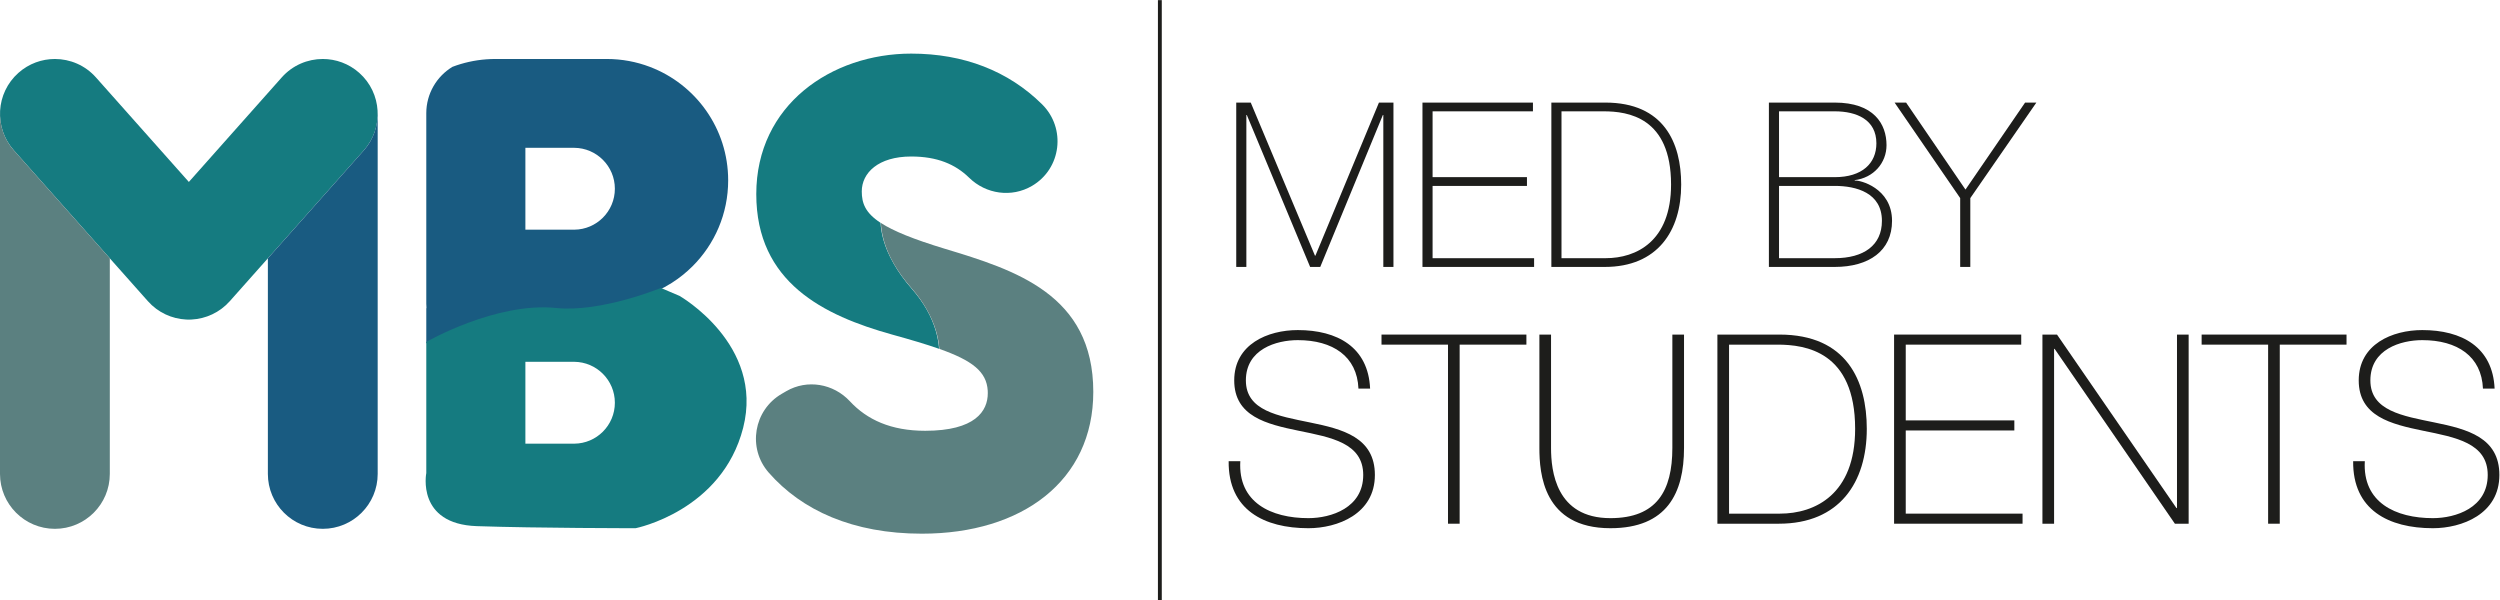 <svg xmlns="http://www.w3.org/2000/svg" xmlns:svg="http://www.w3.org/2000/svg" id="svg2" width="831.537" height="199.583" viewBox="0 0 831.537 199.583"><defs id="defs6"><clipPath clipPathUnits="userSpaceOnUse" id="clipPath24"><path d="M 0,149.687 H 623.653 V 0 H 0 Z" id="path22"></path></clipPath></defs><g id="g8" transform="matrix(1.333,0,0,-1.333,0,199.583)"><g id="g10" transform="translate(308.47,124.129)"><path d="m 0,0 h 3.618 l 16.025,-38.195 h 0.115 L 35.61,0 h 3.619 V -41.01 H 36.701 V -3.101 H 36.587 L 20.964,-41.01 H 18.437 L 2.642,-3.101 H 2.526 V -41.01 H 0 Z" style="fill:#1d1d1b;fill-opacity:1;fill-rule:nonzero;stroke:none" id="path12"></path></g><g id="g14" transform="translate(382.793,85.302)"><path d="m 0,0 v -2.183 h -27.856 v 41.01 H -0.287 V 36.645 H -25.329 V 20.217 H -1.78 v -2.182 h -23.549 l 0,-18.035 z" style="fill:#1d1d1b;fill-opacity:1;fill-rule:nonzero;stroke:none" id="path16"></path></g><g id="g18"><g id="g20" clip-path="url(#clipPath24)"><g id="g26" transform="translate(389.629,85.302)"><path d="m 0,0 h 11.027 c 7.64,0 16.313,4.193 16.313,18.38 0,16.771 -10.74,18.265 -16.829,18.265 L 0,36.645 Z m -2.527,38.827 h 13.44 c 14.646,0 18.954,-10.052 18.954,-20.447 0,-11.602 -5.916,-20.563 -19.069,-20.563 H -2.527 Z" style="fill:#1d1d1b;fill-opacity:1;fill-rule:nonzero;stroke:none" id="path28"></path></g><g id="g30" transform="translate(443.908,85.302)"><path d="m 0,0 h 13.899 c 7.237,0 11.775,3.217 11.775,9.305 0,7.007 -6.375,8.73 -11.775,8.73 H 0 Z m 0,20.217 h 13.899 c 6.835,0 10.396,3.447 10.396,8.444 0,5.916 -4.94,7.984 -10.396,7.984 H 0 Z m -2.527,18.61 h 16.426 c 9.765,0 12.924,-5.341 12.924,-10.625 0,-4.423 -3.218,-8.156 -7.984,-8.731 l 0.114,-0.115 c 1.092,0.173 9.248,-1.78 9.248,-10.051 0,-7.467 -5.743,-11.488 -14.302,-11.488 H -2.527 Z" style="fill:#1d1d1b;fill-opacity:1;fill-rule:nonzero;stroke:none" id="path32"></path></g><g id="g34" transform="translate(505.308,124.129)"><path d="M 0,0 H 2.814 L -13.67,-23.836 V -41.01 h -2.526 v 17.174 L -32.566,0 h 2.872 l 14.818,-21.71 z" style="fill:#1d1d1b;fill-opacity:1;fill-rule:nonzero;stroke:none" id="path36"></path></g><g id="g38" transform="translate(338.966,52.758)"><path d="m 0,0 c -0.33,8.063 -6.411,12.096 -15.136,12.096 -5.354,0 -12.955,-2.248 -12.955,-10.047 0,-7.601 8.064,-8.858 16.062,-10.509 8.064,-1.652 16.128,-3.702 16.128,-13.088 0,-9.782 -9.386,-13.285 -16.59,-13.285 -11.038,0 -20.028,4.561 -19.897,16.722 h 2.909 c -0.595,-10.311 7.667,-14.21 16.988,-14.21 5.683,0 13.681,2.577 13.681,10.773 0,7.997 -8.063,9.386 -16.128,11.038 -7.997,1.653 -16.061,3.57 -16.061,12.559 0,9.055 8.395,12.558 15.863,12.558 9.849,0 17.582,-4.23 18.044,-14.607 z" style="fill:#1d1d1b;fill-opacity:1;fill-rule:nonzero;stroke:none" id="path40"></path></g><g id="g42" transform="translate(344.719,63.729)"><path d="M 0,0 V 2.512 H 36.154 V 0 H 19.498 V -44.682 H 16.59 L 16.59,0 Z" style="fill:#1d1d1b;fill-opacity:1;fill-rule:nonzero;stroke:none" id="path44"></path></g><g id="g46" transform="translate(387.021,66.241)"><path d="m 0,0 v -28.289 c 0,-5.685 1.189,-17.516 14.807,-17.516 11.566,0 15.465,6.808 15.465,17.516 V 0 h 2.91 v -28.289 c 0,-11.236 -4.231,-20.027 -18.375,-20.027 -16.789,0 -17.715,13.748 -17.715,20.027 l 0,28.289 z" style="fill:#1d1d1b;fill-opacity:1;fill-rule:nonzero;stroke:none" id="path48"></path></g><g id="g50" transform="translate(431.438,21.56)"><path d="m 0,0 h 12.69 c 8.791,0 18.773,4.824 18.773,21.15 0,19.3 -12.36,21.019 -19.367,21.019 H 0 Z M -2.908,44.681 H 12.559 C 29.413,44.681 34.37,33.113 34.37,21.15 34.37,7.8 27.562,-2.513 12.426,-2.513 H -2.908 Z" style="fill:#1d1d1b;fill-opacity:1;fill-rule:nonzero;stroke:none" id="path52"></path></g><g id="g54" transform="translate(504.674,21.56)"><path d="M 0,0 V -2.513 H -32.056 V 44.681 H -0.33 V 42.169 H -29.148 V 23.266 h 27.1 v -2.513 h -27.1 V 0 Z" style="fill:#1d1d1b;fill-opacity:1;fill-rule:nonzero;stroke:none" id="path56"></path></g><g id="g58" transform="translate(509.634,66.241)"><path d="m 0,0 h 3.636 l 29.808,-43.293 h 0.133 V 0 h 2.908 V -47.193 H 33.049 L 3.041,-3.568 H 2.908 V -47.193 H 0 Z" style="fill:#1d1d1b;fill-opacity:1;fill-rule:nonzero;stroke:none" id="path60"></path></g><g id="g62" transform="translate(549.358,63.729)"><path d="M 0,0 V 2.512 H 36.155 V 0 H 19.499 V -44.682 H 16.591 V 0 Z" style="fill:#1d1d1b;fill-opacity:1;fill-rule:nonzero;stroke:none" id="path64"></path></g><g id="g66" transform="translate(619.555,52.758)"><path d="m 0,0 c -0.33,8.063 -6.411,12.096 -15.137,12.096 -5.353,0 -12.955,-2.248 -12.955,-10.047 0,-7.601 8.065,-8.858 16.062,-10.509 8.064,-1.652 16.129,-3.702 16.129,-13.088 0,-9.782 -9.387,-13.285 -16.591,-13.285 -11.038,0 -20.028,4.561 -19.896,16.722 h 2.909 c -0.595,-10.311 7.667,-14.21 16.987,-14.21 5.684,0 13.681,2.577 13.681,10.773 0,7.997 -8.063,9.386 -16.127,11.038 -7.998,1.653 -16.061,3.57 -16.061,12.559 0,9.055 8.395,12.558 15.862,12.558 9.849,0 17.583,-4.23 18.045,-14.607 z" style="fill:#1d1d1b;fill-opacity:1;fill-rule:nonzero;stroke:none" id="path68"></path></g><g id="g70" transform="translate(90.78,112.203)"><path d="m 0,0 -32.793,-36.9 -0.649,-0.732 c -2.539,-2.853 -6.006,-4.396 -9.54,-4.576 -0.217,-0.016 -0.434,-0.021 -0.65,-0.021 h -0.057 c -0.217,0 -0.434,0.005 -0.65,0.021 -3.535,0.18 -7.001,1.723 -9.535,4.576 l -0.639,0.717 L -87.322,0 c -5.025,5.655 -4.514,14.317 1.141,19.342 2.61,2.322 5.861,3.462 9.096,3.462 3.776,0 7.538,-1.553 10.246,-4.602 l 23.181,-26.08 23.176,26.08 c 2.709,3.049 6.469,4.602 10.246,4.602 3.235,0 6.485,-1.14 9.096,-3.462 C 4.515,14.317 5.025,5.655 0,0" style="fill:#157b80;fill-opacity:1;fill-rule:nonzero;stroke:none" id="path72"></path></g><g id="g74" transform="translate(94.22,121.687)"><path d="m 0,0 c 0.095,-3.365 -1.028,-6.771 -3.439,-9.484 l -23.942,-26.94 v -53.793 c 0,-7.566 6.134,-13.7 13.7,-13.7 7.567,0 13.701,6.134 13.701,13.7 V -0.38 C 0.02,-0.251 0.004,-0.127 0,0" style="fill:#195b81;fill-opacity:1;fill-rule:nonzero;stroke:none" id="path76"></path></g><g id="g78" transform="translate(3.458,112.203)"><path d="M 0,0 C -2.411,2.713 -3.534,6.119 -3.439,9.484 -3.443,9.356 -3.458,9.232 -3.458,9.104 v -89.837 c 0,-7.566 6.133,-13.7 13.7,-13.7 7.566,0 13.7,6.134 13.7,13.7 v 53.795 z" style="fill:#5b8080;fill-opacity:1;fill-rule:nonzero;stroke:none" id="path80"></path></g><g id="g82" transform="translate(150.432,95.406)"><path d="M 0,0 C -1.834,-1.834 -4.352,-2.97 -7.144,-2.992 H -19.336 V 17.435 H -7.144 C -4.352,17.413 -1.834,16.277 0,14.443 1.849,12.594 2.992,10.04 2.992,7.225 2.992,4.403 1.849,1.849 0,0 m 11.713,37.635 c 0,0 0,0.005 -0.005,0.005 -3.339,1.268 -6.955,1.962 -10.736,1.962 H -26.8 c -0.755,0 -1.509,-0.028 -2.252,-0.082 -2.967,-0.219 -5.818,-0.863 -8.49,-1.88 -0.005,0 -0.011,-0.005 -0.017,-0.011 -3.9,-2.371 -6.506,-6.665 -6.506,-11.566 v -47.518 c 0,-0.377 0.016,-0.748 0.048,-1.114 -0.015,-0.011 -0.032,-0.023 -0.048,-0.034 v -8.76 c 1.198,0.676 17.87,9.909 32.335,8.419 9.743,-1.004 22.166,3.474 25.339,4.7 -0.01,0.004 -0.021,0.009 -0.033,0.013 1.257,0.568 2.464,1.229 3.623,1.966 1.879,1.197 3.622,2.596 5.191,4.163 5.485,5.481 8.873,13.054 8.873,21.418 0,12.944 -8.119,23.992 -19.55,28.319" style="fill:#195b81;fill-opacity:1;fill-rule:nonzero;stroke:none" id="path84"></path></g><g id="g86" transform="translate(150.432,42.01)"><path d="M 0,0 C -1.834,-1.834 -4.352,-2.97 -7.144,-2.992 H -19.336 V 17.436 H -7.144 C -4.352,17.413 -1.834,16.276 0,14.442 1.849,12.594 2.992,10.039 2.992,7.225 2.992,4.403 1.849,1.849 0,0 m 19.125,33.883 -4.665,1.986 c 0,0 -14.852,-6.167 -26.112,-5.007 C -26.666,32.41 -44.063,22.4 -44.063,22.4 v -32.721 c 0,0 -2.54,-12.736 12.626,-13.25 15.166,-0.514 39.611,-0.514 39.611,-0.514 0,0 21.523,4.272 26.827,25.042 5.317,20.824 -15.876,32.926 -15.876,32.926" style="fill:#157b80;fill-opacity:1;fill-rule:nonzero;stroke:none" id="path88"></path></g><g id="g90" transform="translate(223.023,83.884)"><path d="m 0,0 c -2.478,4.292 -3.188,7.836 -3.302,10.244 -3.825,2.496 -4.688,4.909 -4.688,7.835 0,4.609 4.1,8.71 12.338,8.71 6.458,0 10.999,-1.917 14.455,-5.296 4.209,-4.114 10.595,-5.015 15.676,-2.042 7.354,4.303 8.564,14.394 2.502,20.382 -8.394,8.295 -19.527,12.631 -32.633,12.631 -19.91,0 -38.662,-12.829 -38.662,-35.051 0,-22.048 16.79,-30.285 33.895,-35.053 4.657,-1.288 8.536,-2.433 11.721,-3.556 -0.206,2.709 -1.002,6.093 -3.096,9.804 -0.957,1.677 -2.178,3.418 -3.73,5.194 C 2.557,-4.003 1.102,-1.926 0,0" style="fill:#157b80;fill-opacity:1;fill-rule:nonzero;stroke:none" id="path92"></path></g><g id="g94" transform="translate(235.787,87.643)"><path d="m 0,0 c -7.933,2.404 -12.903,4.451 -15.981,6.443 0.1,-2.387 0.79,-5.918 3.239,-10.203 1.093,-1.892 2.529,-3.931 4.41,-6.083 1.588,-1.816 2.83,-3.596 3.796,-5.308 2.118,-3.713 2.933,-7.104 3.153,-9.825 8.206,-2.902 11.767,-5.666 12.057,-10.409 0.016,-0.21 0.016,-0.437 0.016,-0.648 0,-4.451 -3.119,-9.376 -15.632,-9.376 -8.523,0 -14.501,2.763 -18.769,7.356 -4.108,4.423 -10.656,5.554 -15.878,2.526 l -1.129,-0.656 c -7.016,-4.068 -8.607,-13.541 -3.268,-19.646 8.258,-9.443 21.037,-15.256 38.22,-15.256 25.009,0 42.781,13.162 42.781,35.385 C 37.015,-11.356 17.438,-5.275 0,0" style="fill:#5b8080;fill-opacity:1;fill-rule:nonzero;stroke:none" id="path96"></path></g><g id="g98" transform="translate(289.411,149.687)"><path d="M 0,0 V -149.687" style="fill:#1d1d1b;fill-opacity:1;fill-rule:nonzero;stroke:#1d1d1b;stroke-width:0.963;stroke-linecap:butt;stroke-linejoin:miter;stroke-miterlimit:10;stroke-dasharray:none;stroke-opacity:1" id="path100"></path></g></g></g></g></svg>